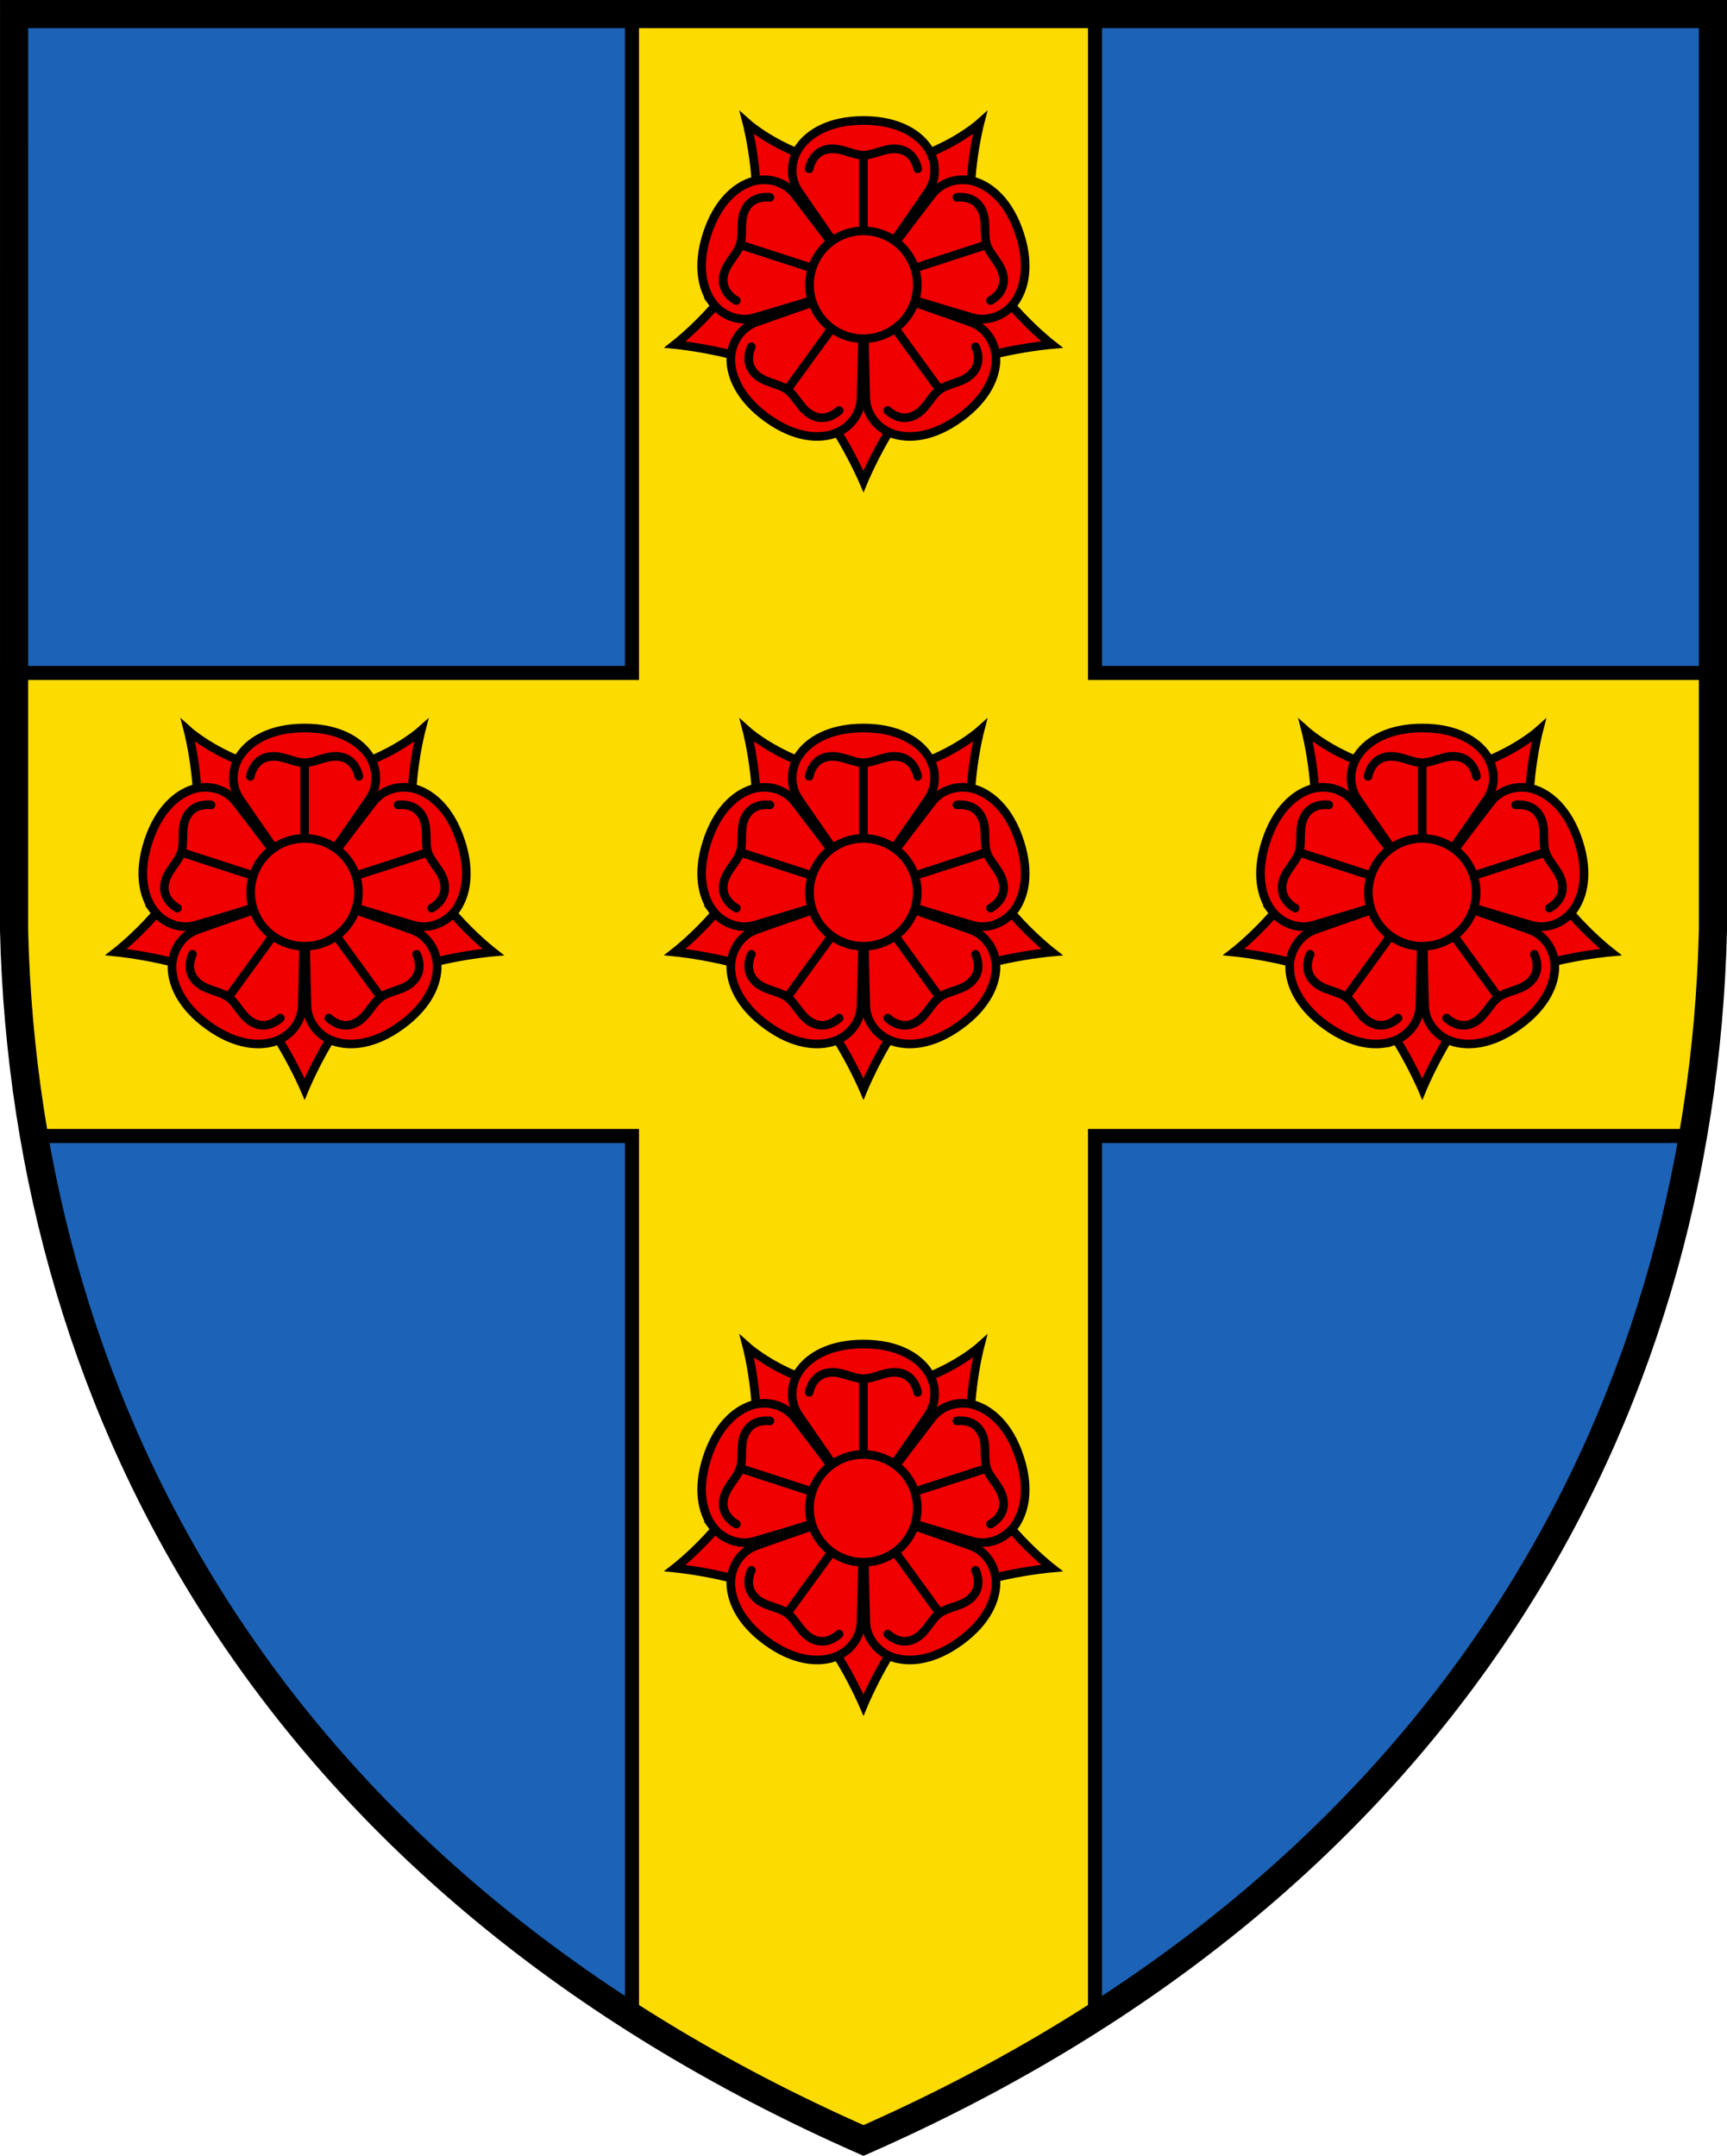 <svg width="368.44" height="459.93" xmlns="http://www.w3.org/2000/svg"><path d="m3.002 3-.004 195.5c2.541 103.78 56.694 203.3 181.22 258.15 124.53-54.855 178.68-154.38 181.22-258.15V3z" fill="#1c63b7"/><g stroke="#000"><path d="M134.83 3v140.57H3l-.002 54.932a300.7 300.7 0 0 0 4.3 43.85h127.53v187.94c15.06 9.621 31.474 18.465 49.392 26.357 17.918-7.893 34.33-16.739 49.39-26.361v-187.94h127.53a300.67 300.67 0 0 0 4.302-43.85v-54.932h-131.83V2.996H134.83z" fill="#fcdb00" stroke-width="3"/><path d="M3.004 3 3 198.5c2.541 103.78 56.694 203.3 181.22 258.15C308.75 401.795 362.9 302.27 365.44 198.5V3z" fill="none" stroke-width="6"/><g transform="translate(-.919 -28.871) scale(.614)" fill="#f00000" stroke-miterlimit="10" stroke-width="3"><path d="M262.14 558.32c5.595-17.588-1.104-43.435-1.104-43.435s16.653 14.936 40.468 14.936c23.816 0 40.469-14.936 40.469-14.936s-6.699 25.847-1.104 43.435c5.595 17.59 26.114 33.539 26.114 33.539s-28.242 2.445-41.55 12.186c-13.309 9.739-23.928 35.389-23.928 35.389s-10.839-25.348-24.147-35.088c-13.307-9.739-41.33-12.486-41.33-12.486s20.518-15.951 26.112-33.54z"/><path d="M279.49 523.02c3.275-4.455 10.123-9.002 22.005-9.002s18.73 4.547 22.007 9.002c3.275 4.455 3.788 10.788.601 15.564-3.189 4.777-22.606 32.533-22.606 32.533s-19.418-27.756-22.606-32.533c-3.19-4.777-2.678-11.109.599-15.564z"/><path d="M340.44 535.32c5.249 1.739 11.689 6.847 15.361 18.148 3.673 11.301 1.465 19.219-1.761 23.71-3.225 4.491-9.089 6.937-14.617 5.38-5.528-1.556-37.926-11.447-37.926-11.447s20.396-27.045 23.954-31.553c3.56-4.508 9.74-5.977 14.989-4.238zm7.13 61.77c-.032 5.53-2.898 13.232-12.512 20.218-9.614 6.985-17.826 7.332-23.095 5.653-5.269-1.68-9.406-6.501-9.635-12.239-.228-5.738-.833-39.607-.833-39.607s32.024 11.041 37.411 13.031c5.389 1.99 8.695 7.415 8.664 12.944z"/><path d="M291.03 622.96c-5.269 1.679-13.481 1.331-23.095-5.653-9.613-6.984-12.48-14.688-12.512-20.218-.031-5.529 3.276-10.954 8.663-12.944s37.411-13.032 37.411-13.032-.604 33.87-.833 39.607c-.228 5.739-4.365 10.56-9.634 12.24z"/><path d="M248.96 577.18c-3.225-4.492-5.432-12.41-1.76-23.712 3.672-11.3 10.112-16.407 15.361-18.147 5.25-1.738 11.432-.269 14.988 4.24 3.558 4.508 23.955 31.553 23.955 31.553s-32.398 9.891-37.927 11.447c-5.527 1.556-11.391-.89-14.617-5.381z"/><g stroke-linecap="round" stroke-linejoin="round"><path d="M301.5 526.07v30.255M320.35 530.81s-.792-5.111-5.364-6.549c-4.939-1.552-9.258 1.813-13.484 1.813s-8.543-3.364-13.483-1.813c-4.572 1.438-5.363 6.549-5.363 6.549M344.33 557.2l-28.774 9.35M345.65 576.58s4.617-2.333 4.571-7.125c-.051-5.178-4.585-8.244-5.891-12.264s.56-9.166-2.444-13.384c-2.778-3.905-7.885-3.077-7.885-3.077M327.97 607.55l-17.783-24.477M309.94 614.79s3.646 3.671 8.189 2.146c4.908-1.648 6.424-6.908 9.844-9.393 3.419-2.483 8.891-2.3 11.974-6.459 2.854-3.852.489-8.451.489-8.451M275.03 607.55l17.783-24.477M262.56 592.64s-2.364 4.6.489 8.451c3.084 4.159 8.556 3.976 11.975 6.459 3.417 2.484 4.934 7.744 9.843 9.391 4.544 1.525 8.188-2.145 8.188-2.145M258.67 557.2l28.773 9.349M269 540.73s-5.106-.827-7.886 3.077c-3.002 4.218-1.137 9.364-2.443 13.384-1.307 4.019-5.841 7.086-5.89 12.264-.046 4.792 4.571 7.124 4.571 7.124"/></g><circle transform="translate(-.042 -.045)" cx="301.54" cy="571.16" r="18.734"/><path d="M67.959 344.29c5.595-17.588-1.104-43.435-1.104-43.435s16.653 14.936 40.468 14.936c23.816 0 40.469-14.936 40.469-14.936s-6.699 25.847-1.104 43.435c5.595 17.589 26.114 33.539 26.114 33.539s-28.242 2.445-41.55 12.185c-13.309 9.74-23.928 35.389-23.928 35.389s-10.839-25.347-24.147-35.087c-13.307-9.74-41.33-12.487-41.33-12.487s20.519-15.951 26.112-33.539z"/><path d="M85.317 308.98c3.275-4.455 10.123-9.001 22.005-9.001s18.73 4.547 22.007 9.001c3.275 4.455 3.788 10.788.601 15.564-3.189 4.777-22.606 32.533-22.606 32.533s-19.418-27.756-22.606-32.533c-3.19-4.777-2.677-11.109.599-15.564z"/><path d="M146.26 321.28c5.249 1.739 11.689 6.846 15.361 18.148 3.673 11.3 1.465 19.218-1.761 23.71-3.225 4.492-9.089 6.937-14.617 5.38-5.528-1.556-37.926-11.447-37.926-11.447s20.396-27.045 23.954-31.553c3.559-4.508 9.74-5.977 14.989-4.238zm7.14 61.77c-.032 5.53-2.898 13.232-12.512 20.218-9.614 6.985-17.826 7.332-23.095 5.653-5.269-1.68-9.406-6.501-9.635-12.239-.228-5.739-.833-39.607-.833-39.607s32.024 11.041 37.411 13.032c5.389 1.989 8.695 7.414 8.664 12.943zm-56.544 25.87c-5.269 1.678-13.481 1.331-23.095-5.653-9.613-6.984-12.48-14.688-12.512-20.218-.031-5.529 3.276-10.955 8.663-12.944 5.387-1.991 37.411-13.032 37.411-13.032s-.604 33.87-.833 39.607c-.228 5.739-4.365 10.56-9.634 12.24z"/><path d="M54.779 363.14c-3.225-4.493-5.432-12.41-1.76-23.712 3.672-11.3 10.112-16.407 15.361-18.147 5.25-1.739 11.432-.269 14.988 4.239 3.558 4.508 23.955 31.553 23.955 31.553s-32.398 9.891-37.927 11.447c-5.527 1.556-11.392-.889-14.617-5.38z"/><g stroke-linecap="round" stroke-linejoin="round"><path d="M107.32 312.04v30.254M126.17 316.78s-.792-5.112-5.364-6.549c-4.939-1.552-9.258 1.813-13.484 1.813s-8.543-3.365-13.483-1.813c-4.572 1.437-5.363 6.549-5.363 6.549M150.16 343.16l-28.774 9.35M151.48 362.55s4.617-2.333 4.571-7.125c-.051-5.177-4.585-8.245-5.891-12.264s.56-9.166-2.444-13.383c-2.778-3.905-7.885-3.077-7.885-3.077M133.8 393.51l-17.783-24.476M115.76 400.76s3.646 3.67 8.189 2.146c4.908-1.648 6.424-6.908 9.844-9.392 3.419-2.483 8.891-2.3 11.974-6.459 2.854-3.851.489-8.45.489-8.45M80.85 393.51l17.783-24.476M68.386 378.6s-2.364 4.6.489 8.45c3.084 4.16 8.556 3.976 11.975 6.459 3.417 2.484 4.934 7.744 9.843 9.391 4.544 1.525 8.188-2.145 8.188-2.145M64.489 343.16l28.773 9.349M74.818 326.7s-5.106-.827-7.886 3.078c-3.002 4.218-1.137 9.365-2.443 13.383-1.307 4.019-5.841 7.087-5.89 12.264-.046 4.792 4.571 7.125 4.571 7.125"/></g><circle transform="translate(-.042 -.045)" cx="107.36" cy="357.12" r="18.734"/><path d="M262.14 344.29c5.595-17.588-1.104-43.435-1.104-43.435s16.653 14.936 40.468 14.936c23.816 0 40.469-14.936 40.469-14.936s-6.699 25.847-1.104 43.435c5.595 17.589 26.114 33.539 26.114 33.539s-28.242 2.445-41.55 12.185c-13.309 9.74-23.928 35.389-23.928 35.389s-10.839-25.347-24.147-35.087c-13.307-9.74-41.33-12.487-41.33-12.487s20.518-15.951 26.112-33.539z"/><path d="M279.49 308.98c3.275-4.455 10.123-9.001 22.005-9.001s18.73 4.547 22.007 9.001c3.275 4.455 3.788 10.788.601 15.564-3.189 4.777-22.606 32.533-22.606 32.533s-19.418-27.756-22.606-32.533c-3.19-4.777-2.678-11.109.599-15.564z"/><path d="M340.44 321.28c5.249 1.739 11.689 6.846 15.361 18.148 3.673 11.3 1.465 19.218-1.761 23.71-3.225 4.492-9.089 6.937-14.617 5.38-5.528-1.556-37.926-11.447-37.926-11.447s20.396-27.045 23.954-31.553c3.56-4.508 9.74-5.977 14.989-4.238zm7.13 61.77c-.032 5.53-2.898 13.232-12.512 20.218-9.614 6.985-17.826 7.332-23.095 5.653-5.269-1.68-9.406-6.501-9.635-12.239-.228-5.739-.833-39.607-.833-39.607s32.024 11.041 37.411 13.032c5.389 1.989 8.695 7.414 8.664 12.943z"/><path d="M291.03 408.92c-5.269 1.678-13.481 1.331-23.095-5.653-9.613-6.984-12.48-14.688-12.512-20.218-.031-5.529 3.276-10.955 8.663-12.944 5.387-1.991 37.411-13.032 37.411-13.032s-.604 33.87-.833 39.607c-.228 5.739-4.365 10.56-9.634 12.24z"/><path d="M248.96 363.14c-3.225-4.493-5.432-12.41-1.76-23.712 3.672-11.3 10.112-16.407 15.361-18.147 5.25-1.739 11.432-.269 14.988 4.239 3.558 4.508 23.955 31.553 23.955 31.553s-32.398 9.891-37.927 11.447c-5.527 1.556-11.391-.889-14.617-5.38z"/><g stroke-linecap="round" stroke-linejoin="round"><path d="M301.5 312.04v30.254M320.35 316.78s-.792-5.112-5.364-6.549c-4.939-1.552-9.258 1.813-13.484 1.813s-8.543-3.365-13.483-1.813c-4.572 1.437-5.363 6.549-5.363 6.549M344.33 343.16l-28.774 9.35M345.65 362.55s4.617-2.333 4.571-7.125c-.051-5.177-4.585-8.245-5.891-12.264s.56-9.166-2.444-13.383c-2.778-3.905-7.885-3.077-7.885-3.077M327.97 393.51l-17.783-24.476M309.94 400.76s3.646 3.67 8.189 2.146c4.908-1.648 6.424-6.908 9.844-9.392 3.419-2.483 8.891-2.3 11.974-6.459 2.854-3.851.489-8.45.489-8.45M275.03 393.51l17.783-24.476M262.56 378.6s-2.364 4.6.489 8.45c3.084 4.16 8.556 3.976 11.975 6.459 3.417 2.484 4.934 7.744 9.843 9.391 4.544 1.525 8.188-2.145 8.188-2.145M258.67 343.16l28.773 9.349M269 326.7s-5.106-.827-7.886 3.078c-3.002 4.218-1.137 9.365-2.443 13.383-1.307 4.019-5.841 7.087-5.89 12.264-.046 4.792 4.571 7.125 4.571 7.125"/></g><circle transform="translate(-.042 -.045)" cx="301.54" cy="357.12" r="18.734"/><path d="M456.31 344.29c5.595-17.588-1.104-43.435-1.104-43.435s16.653 14.936 40.468 14.936c23.816 0 40.469-14.936 40.469-14.936s-6.699 25.847-1.104 43.435c5.595 17.589 26.114 33.539 26.114 33.539s-28.242 2.445-41.55 12.185c-13.309 9.74-23.928 35.389-23.928 35.389s-10.84-25.347-24.147-35.087-41.33-12.487-41.33-12.487 20.519-15.951 26.112-33.539z"/><path d="M473.67 308.98c3.275-4.455 10.122-9.001 22.005-9.001s18.73 4.547 22.007 9.001c3.275 4.455 3.788 10.788.601 15.564-3.189 4.777-22.606 32.533-22.606 32.533s-19.418-27.756-22.605-32.533c-3.191-4.777-2.679-11.109.598-15.564z"/><path d="M534.62 321.28c5.249 1.739 11.689 6.846 15.361 18.148 3.673 11.3 1.465 19.218-1.761 23.71-3.225 4.492-9.089 6.937-14.617 5.38-5.528-1.556-37.926-11.447-37.926-11.447s20.396-27.045 23.954-31.553c3.559-4.508 9.74-5.977 14.989-4.238zm7.13 61.77c-.032 5.53-2.898 13.232-12.512 20.218-9.614 6.985-17.826 7.332-23.095 5.653-5.269-1.68-9.406-6.501-9.635-12.239-.228-5.739-.833-39.607-.833-39.607s32.024 11.041 37.411 13.032c5.389 1.989 8.695 7.414 8.664 12.943z"/><path d="M485.21 408.92c-5.269 1.678-13.481 1.331-23.095-5.653-9.613-6.984-12.48-14.688-12.512-20.218-.031-5.529 3.275-10.955 8.662-12.944 5.388-1.991 37.411-13.032 37.411-13.032s-.604 33.87-.833 39.607c-.227 5.739-4.364 10.56-9.633 12.24zm-42.08-45.78c-3.225-4.493-5.432-12.41-1.76-23.712 3.672-11.3 10.111-16.407 15.361-18.147 5.249-1.739 11.432-.269 14.988 4.239s23.954 31.553 23.954 31.553-32.398 9.891-37.927 11.447c-5.526 1.556-11.391-.889-14.616-5.38z"/><g stroke-linecap="round" stroke-linejoin="round"><path d="M495.68 312.04v30.254M514.52 316.78s-.792-5.112-5.364-6.549c-4.939-1.552-9.258 1.813-13.484 1.813s-8.544-3.365-13.483-1.813c-4.572 1.437-5.363 6.549-5.363 6.549M538.51 343.16l-28.774 9.35M539.83 362.55s4.617-2.333 4.571-7.125c-.051-5.177-4.585-8.245-5.891-12.264s.56-9.166-2.444-13.383c-2.778-3.905-7.885-3.077-7.885-3.077M522.15 393.51l-17.783-24.476M504.12 400.76s3.646 3.67 8.189 2.146c4.908-1.648 6.424-6.908 9.844-9.392 3.419-2.483 8.891-2.3 11.974-6.459 2.854-3.851.489-8.45.489-8.45M469.2 393.51l17.783-24.476M456.74 378.6s-2.364 4.6.488 8.45c3.085 4.16 8.557 3.976 11.975 6.459 3.418 2.484 4.935 7.744 9.844 9.391 4.544 1.525 8.188-2.145 8.188-2.145M452.84 343.16l28.773 9.349M463.17 326.7s-5.105-.827-7.886 3.078c-3.003 4.218-1.138 9.365-2.443 13.383-1.307 4.019-5.841 7.087-5.89 12.264-.047 4.792 4.57 7.125 4.57 7.125"/></g><circle transform="translate(-.042 -.045)" cx="495.72" cy="357.12" r="18.734"/><path d="M262.14 133.19c5.595-17.588-1.104-43.435-1.104-43.435s16.653 14.936 40.468 14.936c23.816 0 40.469-14.936 40.469-14.936s-6.699 25.847-1.104 43.435c5.595 17.589 26.114 33.539 26.114 33.539s-28.242 2.445-41.55 12.185c-13.309 9.74-23.928 35.389-23.928 35.389s-10.84-25.347-24.148-35.087c-13.307-9.74-41.33-12.487-41.33-12.487s20.519-15.95 26.113-33.539z"/><path d="M279.49 97.882c3.275-4.455 10.123-9.001 22.005-9.001s18.73 4.547 22.007 9.001c3.275 4.455 3.788 10.788.601 15.564-3.189 4.777-22.606 32.533-22.606 32.533s-19.418-27.756-22.606-32.533c-3.19-4.777-2.678-11.109.599-15.564zm60.95 12.308c5.249 1.739 11.689 6.846 15.361 18.148 3.673 11.3 1.465 19.218-1.761 23.71-3.225 4.492-9.089 6.937-14.617 5.38-5.528-1.556-37.926-11.447-37.926-11.447s20.396-27.045 23.954-31.553c3.56-4.508 9.74-5.976 14.989-4.238zm7.13 61.77c-.032 5.53-2.898 13.232-12.512 20.218-9.614 6.985-17.826 7.332-23.095 5.653-5.269-1.68-9.406-6.501-9.635-12.239-.228-5.739-.833-39.607-.833-39.607s32.024 11.041 37.411 13.032c5.389 1.989 8.696 7.414 8.664 12.943z"/><path d="M291.03 197.83c-5.269 1.678-13.481 1.331-23.095-5.653-9.613-6.984-12.48-14.688-12.512-20.218-.031-5.529 3.276-10.955 8.663-12.944 5.387-1.991 37.411-13.032 37.411-13.032s-.604 33.87-.833 39.607c-.228 5.739-4.365 10.559-9.634 12.24zm-42.08-45.78c-3.225-4.493-5.432-12.41-1.76-23.712 3.672-11.3 10.112-16.407 15.361-18.147 5.25-1.739 11.432-.269 14.988 4.239 3.558 4.508 23.955 31.553 23.955 31.553s-32.398 9.891-37.927 11.447c-5.527 1.557-11.391-.888-14.617-5.38z"/><g stroke-linecap="round" stroke-linejoin="round"><path d="M301.5 100.94v30.254M320.35 105.68s-.792-5.112-5.364-6.549c-4.939-1.552-9.258 1.813-13.484 1.813s-8.543-3.365-13.483-1.813c-4.572 1.437-5.363 6.549-5.363 6.549M344.33 132.06l-28.774 9.35M345.65 151.45s4.617-2.333 4.571-7.125c-.051-5.177-4.585-8.245-5.891-12.264s.56-9.166-2.444-13.383c-2.778-3.905-7.885-3.077-7.885-3.077M327.97 182.42l-17.783-24.476M309.94 189.66s3.646 3.67 8.189 2.146c4.908-1.648 6.424-6.908 9.844-9.392 3.419-2.483 8.891-2.3 11.974-6.459 2.854-3.851.489-8.45.489-8.45M275.02 182.42l17.783-24.476M262.56 167.51s-2.364 4.6.489 8.45c3.084 4.16 8.556 3.976 11.975 6.459 3.417 2.484 4.934 7.744 9.843 9.391 4.544 1.525 8.188-2.145 8.188-2.145M258.66 132.06l28.773 9.349M268.99 115.6s-5.106-.827-7.886 3.078c-3.002 4.218-1.137 9.365-2.443 13.383-1.307 4.019-5.841 7.087-5.89 12.264-.046 4.792 4.571 7.125 4.571 7.125"/></g><circle transform="translate(-.042 -.045)" cx="301.54" cy="146.02" r="18.734"/></g></g></svg>